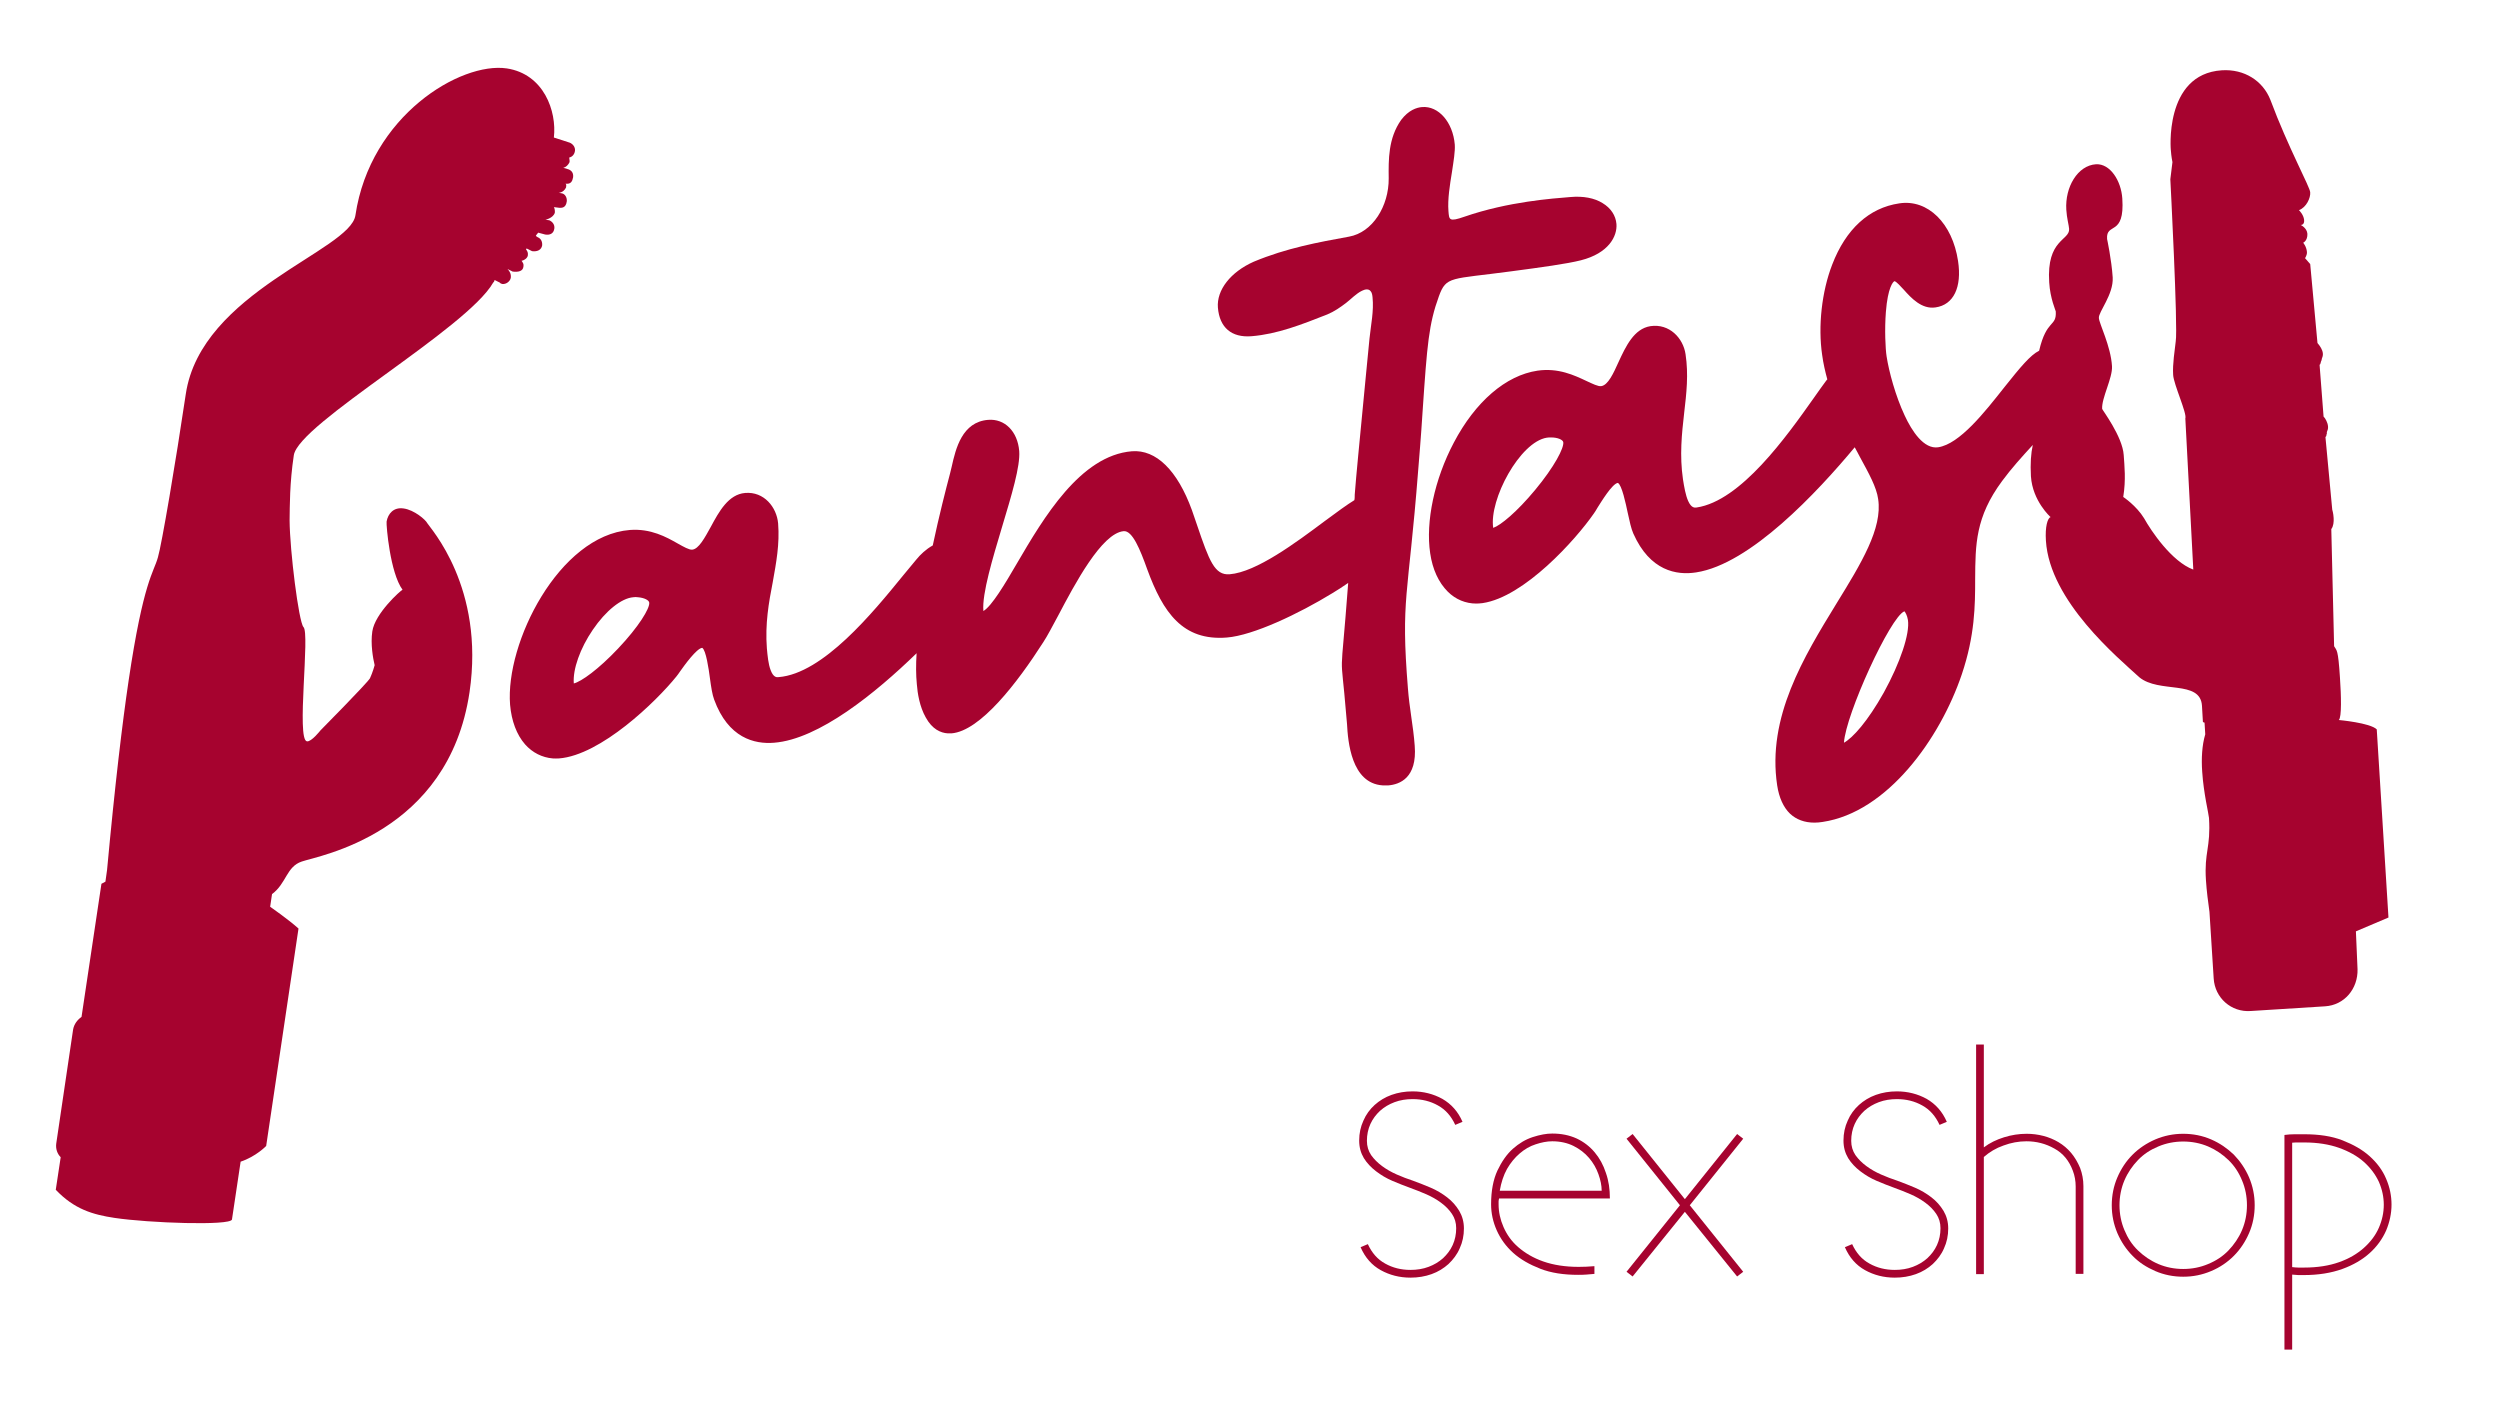 <?xml version="1.0" encoding="utf-8"?>
<!-- Generator: Adobe Illustrator 25.0.0, SVG Export Plug-In . SVG Version: 6.00 Build 0)  -->
<svg version="1.1" id="Capa_1" xmlns="http://www.w3.org/2000/svg" xmlns:xlink="http://www.w3.org/1999/xlink" x="0px" y="0px"
	 viewBox="0 0 1067 601" style="enable-background:new 0 0 1067 601;" xml:space="preserve">
<style type="text/css">
	.st0{fill:#A6032F;}
</style>
<g>
	<g>
		<g>
			<g>
				<path class="st0" d="M590.1,335.2c0.8,0,1.6,0,2.5,0c4.7-0.4,12.3-3.1,11.2-16.9c-0.3-4.2-0.9-8.5-1.5-12.6
					c-0.6-4.1-1.1-8-1.4-11.9c-3.1-38.6,0.1-38.1,4.4-93.3l0.8-9.9c0.3-3.8,0.7-9.2,1.1-15.5c1.9-28,2.6-36.8,6.9-48.6
					c3.2-8.8,5-7.2,30.9-10.7c12.8-1.7,23.8-3.2,29.7-4.7c11.9-3,15.6-10.3,15.2-15.5c-0.3-3.6-2.4-6.8-5.9-8.9
					c-3.5-2.2-8.3-3.1-13.8-2.6c-7.3,0.6-26.4,1.9-45.2,8.4c-6.6,2.3-6.5,1.3-6.8-2.4c-0.4-5,0.6-11.2,1.5-16.7
					c0.7-4.7,1.4-8.8,1.2-11.7c-0.8-9.5-6.9-16.6-14-16c-2.3,0.2-5.7,1.3-8.9,5.5c-5.5,7.8-5.4,16.9-5.3,24.9
					c0.1,11.9-6.9,23.1-16.9,24.9c-13.2,2.4-26.8,4.9-40.7,10.7c-9.9,4.4-15.9,12.1-15.3,19.6c0.7,8.5,5.8,12.9,14.4,12.2
					c11-0.9,21.4-5,32.3-9.3c2.9-1.2,5.5-3,8-4.9c2.2-1.7,4.3-4,6.8-5.2c1.2-0.6,2.8-1,3.7,0.2c0.6,0.7,0.7,1.7,0.8,2.6
					c0.6,5.9-0.7,11.7-1.3,17.6c-0.5,5.1-1,10.3-1.5,15.4c-1.1,11.4-2.2,22.9-3.3,34.3c-0.3,3.2-0.6,6.4-0.9,9.7
					c-0.1,1.6-0.3,3.2-0.4,4.8c-0.1,0.8-0.1,1.6-0.2,2.4c0,0.3,0,2.3-0.2,2.4c-3.1,1.9-7.2,4.9-12.6,8.9
					c-12.3,9.2-29.2,21.8-40.6,22.7c-6.4,0.5-8.7-5.7-13.9-21c-0.7-2-1.4-4.1-2.2-6.4c-6.2-17-15.3-25.9-25.6-25.1
					c-22,1.8-37.7,28.4-49.1,47.9c-5,8.6-10.7,18.2-14.3,20.3c0,0,0-0.1,0-0.1c-0.6-7.4,4-22.5,8-35.9c4-13.3,7.8-25.8,7.3-32.3
					c-0.7-8.4-6.2-13.9-13.3-13.3c-11.1,0.9-13.8,12.3-15.5,19.9c-0.2,1-0.5,2-0.7,2.9c-1.8,6.8-4.7,18.1-7.4,30.8
					c-2.9,1.6-5.3,3.9-7,6c-1.7,2-3.6,4.4-5.8,7c-12.7,15.6-34,41.7-53,43.2c-0.8,0.1-2.2,0.2-3.4-3c-1-2.6-1.3-6.1-1.6-9.3
					c-0.8-10.4,0.8-19.5,2.5-28.2c1.5-8.4,3-16.3,2.3-25.1c-0.6-6.9-6-13.7-14.1-13c-7.1,0.6-11.1,7.9-14.6,14.4
					c-2.6,4.7-5.2,9.6-8,9.8c-1.3,0.1-3.6-1.2-6.1-2.6c-4.9-2.8-11.6-6.5-20.5-5.8c-30.2,2.4-53.2,48.2-51.1,74.6
					c0.6,6.9,2.8,12.8,6.4,16.9c3.2,3.6,7.3,5.6,11.8,6c0.9,0.1,1.8,0,2.7,0c17.8-1.4,41.4-24.2,50.1-35c0.4-0.5,1-1.3,1.6-2.2
					c1.7-2.4,7-9.8,9.4-10c1.6,0.9,2.8,9.1,3.3,13c0.5,3.7,1,7,1.8,9.1c6,16.4,17.2,19.1,25.6,18.4c19.1-1.5,43.3-21.2,60.8-38.2
					c-0.3,4.8-0.3,9.2,0.1,13.2c0.3,4,1.2,9.6,3.8,14.2c2.8,5.1,6.4,6.6,9.4,6.8c0.6,0,1.1,0,1.6,0c12.3-1,28.1-21.6,39.1-38.8
					c1.8-2.7,3.9-6.8,6.5-11.6c6.9-13.1,18.5-35.1,27.9-35.9c3.7-0.3,7,7.8,10,16.2c6.8,18.6,15.2,30.7,34,29.2
					c11.3-0.9,30.8-10.2,45-18.9c2.1-1.3,4.4-2.7,6.8-4.4c-3.5,46.8-3.4,25-0.8,56.8l0.3,3.4C575.3,316.4,576.7,334.3,590.1,335.2z
					 M277.1,257.3c0.2,2.4-4.4,10.1-13.3,19.5c-8.4,8.9-15.7,14.1-18.9,14.9c-0.5-6,2.7-15,8.1-22.9c5.5-8.1,12.2-13.5,17.3-13.9
					c0.6-0.1,1.3-0.1,1.9,0C275,255.1,277.1,256.2,277.1,257.3z"/>
				<path class="st0" d="M229.4,101.2l-0.7-0.5c0.1-0.4,0.5-0.7,1-1.4l3,0.8c1.9,0.3,3.6-0.3,3.9-2.6c0.2-1.6-0.8-2.9-2.2-3.5
					l-1.6-0.2c0,0,3.3-0.7,4-3c0.1-0.8-0.1-2-0.4-2.4l1.6,0.2c1.9,0.3,3.5,0.1,3.9-2.6c0.2-1.6-0.7-3.3-2.2-3.5l-1.2-0.2
					c1.6-0.2,2.6-1.2,3.1-2.3c0.1-0.8,0.2-1.2-0.2-1.6c2.3,0.3,2.9-1.1,3.2-2.7c0.2-1.6-0.4-2.8-1.9-3.4l-2.3-0.7
					c1.2-0.2,2.2-1.3,2.7-2.4c0.1-0.8-0.2-1.6-0.1-2c1.2-0.2,2.2-1.3,2.4-2.8c0.2-1.5-0.8-2.9-2.2-3.5l-6.8-2.2
					c1.3-11.3-4.3-27.1-20.1-29.5c-19.7-2.9-58.3,20.2-64.6,62.7c-2.2,15.1-65.9,32.6-72.4,76.3c-4.3,29-10.3,64.4-11.9,69.7
					c-1.8,6.5-6.2,10.1-12.5,52.6c-2.7,18.2-5.8,44.2-9.2,80.8l-0.7,5l-1.7,0.9L34.8,434c-1.8,1.3-3.2,3.1-3.6,5.4L24,488.1
					c-0.3,2.3,0.5,4.4,1.9,5.8l-2.1,13.9c7.9,8.3,15.8,10.6,25.1,12c14.7,2.2,49.3,3.4,50.1,0.7l3.7-24.7c6.6-2.2,10.9-6.7,10.9-6.7
					l13.8-92.8c-4.2-3.8-12.1-9.3-12.1-9.3l0.8-5.4c6.2-4.6,6.1-11.7,12.7-13.9c7.1-2.5,62.6-11.7,71.6-72.3
					c6.6-44.8-16.9-70.1-18.1-72.2c-0.6-1.3-5.5-5.6-10.1-6.2c-4.2-0.6-6.6,2.2-7.2,5.6c-0.2,1.6,1.5,21.9,6.8,29.1
					c-0.8,0.3-11.8,10.1-12.9,17.8c-0.8,5.4,0.3,11.5,1,14.4c0,0-0.8,3-2,5.6c-1.6,2.5-21.1,22.2-21.1,22.2s-3.9,5-5.8,4.7
					c-4.6-0.7,1.4-46.4-1.5-48.8c-2-2.3-5.8-32.5-5.9-45.5c0.1-6.3,0-15.8,1.8-27.8c2-13.5,73.9-54,85.1-73.7
					c0.4-0.3,0.5-0.7,0.6-1.1l2.2,1.1c0.3,0.4,0.7,0.5,1.1,0.6c1.6,0.2,3.3-1.1,3.6-2.6c0.2-1.6-0.4-2.8-1.4-3.8l2.2,1.1
					c2.3,0.3,4.4-0.1,4.6-2.1c0.2-1.2-0.2-1.6-0.8-2.5c1.2-0.2,2.6-1.2,2.7-2.4s-0.2-1.6-0.8-2.5c0,0,0.1-0.4,0.4-0.3l2.2,1.1
					c2.3,0.3,4-0.6,4.3-2.5C231.5,103.1,230.9,101.8,229.4,101.2z"/>
				<path class="st0" d="M939.8,301.2l0.4,6.9c0.3,0.3,0.7,0.3,0.7,0.3l0.3,5c-1.4,4.7-1.7,10.4-1.3,16c0.6,9.2,2.8,18.1,2.9,19.7
					c0.8,12.9-2.1,14.4-1.3,26.6c0.3,4.6,0.9,9.2,1.5,13.5l1.8,28.4c0.5,8.3,7.5,14.5,15.8,13.9l31.7-2c8.3-0.5,14.1-7.5,13.9-15.8
					l-0.7-16.2l13.9-5.9l-5-80.3c-2.8-2.8-16.2-4-16.2-4c1.3-1.1,1-10.7,0.5-18c-0.8-12.6-1.4-11.5-2.5-13.5l-1.2-50
					c0.9-1.1,1.1-3.1,1-4.7c-0.1-2-0.6-3.6-0.6-3.6l-2.9-31c0.6-0.4,0.3-1,0.6-1.4l0-0.7c0.3-0.7,0.6-1.4,0.5-2.4
					c-0.1-1.6-1.2-3.6-1.9-4.2l-1.7-22.1c0.6-0.4,0.3-1,0.9-2.1l0-0.3c0.3-0.7,0.6-1.7,0.5-2.4c-0.1-1.6-1.2-3.2-2.3-4.5l-3.1-33.7
					l-2.2-2.5c0.6-1,0.9-2,0.8-2.7c-0.2-2.3-1.6-3.9-1.6-3.9s1.9-0.8,1.8-3.8c-0.2-2.6-2.9-3.8-2.9-3.8s1.7,0.2,1.5-2.1
					c-0.2-2.3-2.2-4.2-2.2-4.2c3.2-1.2,5-5.3,4.8-7.6C986,80,976.6,63,969,42.6c-3.2-8.1-11.1-13.2-20.7-12.6
					c-25.1,1.6-21.7,35.2-21.8,33.9c0.2,3,0.7,5.3,0.7,5.3l-0.9,7.3c0,0,3.3,63.5,2.3,69.2c-0.4,3.7-1.4,9.7-1.1,14.3
					c0.2,4,6,16.5,5.2,18.6l3.4,64.5c-9.2-3.4-18-16.5-21-21.9c-3.3-5.4-8.9-9.1-8.9-9.1c1.2-7.4,0.5-13.3,0.2-17.9
					c-0.5-7.9-9.2-19.3-9.2-19.7c-0.3-4.6,4.5-13.2,4.2-18.2c-0.5-8.6-5.5-18.2-5.6-20.6c-0.2-2.6,6.3-10,5.9-17.3
					c-0.5-7.6-2.4-16.4-2.4-16.4c-0.5-7.3,7.6-0.8,6.5-17.3c-0.5-7.6-5.2-14.9-11.2-14.6c-7.9,0.5-13.3,9.8-12.7,19.4
					c0.2,3.6,1.1,6.6,1.2,8.2c0.3,5-9.7,4.3-8.5,22.8c0.4,6.9,2.8,12.1,2.8,12.4c0.4,6.8-3.9,3.1-7.1,16.8c-3.7,1.8-8,7-14.7,15.4
					c-8.6,10.9-19.2,24.4-28.4,25.8c-6.1,0.9-11.2-6.9-14.3-13.6c-3.9-8.3-6.7-18.7-7.7-25.2c-0.5-3.2-0.9-11.4-0.3-19
					c0.8-10.4,3.1-13,3.7-13.1c0.8,0.2,2.6,2.2,3.9,3.6c3.2,3.6,7.7,8.5,13.6,7.6c7.7-1.1,11.3-8.6,9.6-19.8
					c-2.4-16.1-12.9-26.5-25.1-24.6c-12.9,1.9-22.8,11-28.6,26.1c-4.5,11.6-6.1,26.4-4.3,38.6c0.5,3.7,1.3,7.1,2.2,10.4
					c-0.2,0.2-0.3,0.4-0.5,0.6c-1.6,2.1-3.3,4.6-5.3,7.4c-11.6,16.4-31.1,43.9-50,46.7c-0.8,0.1-2.2,0.3-3.6-2.8
					c-1.1-2.5-1.7-6-2.2-9.2c-1.5-10.3-0.5-19.5,0.5-28.3c1-8.5,1.9-16.5,0.6-25.1c-1-6.9-6.9-13.2-15-12c-7,1.1-10.5,8.6-13.6,15.3
					c-2.2,4.9-4.5,9.9-7.4,10.3c-1.3,0.2-3.7-1-6.3-2.2c-5.1-2.4-12-5.7-20.9-4.4c-13.5,2-26.5,13.2-35.7,30.7
					c-8.3,15.7-12.1,33.8-10.1,47.2c1,6.9,3.6,12.5,7.5,16.4c3.4,3.4,7.7,5.1,12.2,5.1c0.9,0,1.8-0.1,2.7-0.2
					c17.7-2.6,39.7-27,47.5-38.3c0.4-0.5,0.9-1.4,1.5-2.4c1.6-2.5,6.3-10.3,8.7-10.6c1.7,0.8,3.4,8.9,4.2,12.7
					c0.8,3.7,1.5,6.9,2.4,8.9c7.1,16,18.5,17.9,26.8,16.6c23.1-3.5,51.8-34.3,67.7-53.4c0.8,1.5,1.6,2.9,2.3,4.3
					c3.7,6.8,7,12.7,7.7,17.8c1.9,12.5-7.2,27.4-17.8,44.6c-13.9,22.7-29.7,48.5-25.3,77.6c0.8,5.3,2.7,9.4,5.5,12.1
					c2.7,2.5,6.2,3.8,10.4,3.8c1.1,0,2.3-0.1,3.5-0.3c27.6-4.1,50.1-35.5,59.4-63c5.6-16.6,5.7-29.4,5.7-40.7
					c0.1-14.7,0.1-26.4,11.5-41.8c3.9-5.3,8.5-10.4,13.1-15.4c-0.8,3.6-1.1,7.9-0.8,13.4c0.7,10.6,8.4,17.4,8.4,17.4
					c-1.3,0.4-2.4,4.1-2,10.1c1.6,25.8,31,50.1,39.8,58.2C921.5,296.1,939.1,290,939.8,301.2z M812.8,260.9c0.4,0.4,1.2,1.8,1.5,3.7
					c0.9,5.8-3.3,18.3-10.3,31c-6.9,12.3-13.2,19.3-17,21.4C787.7,305,806.8,263.2,812.8,260.9z M667.2,188.7
					c0.4,2.4-3.7,10.4-12,20.4c-7.8,9.4-14.7,15.1-17.9,16.2c-1.8-12.1,11.4-36.7,22.9-38.5c0.6-0.1,1.2-0.1,1.8-0.1
					C664.9,186.7,667,187.7,667.2,188.7z"/>
			</g>
		</g>
		<g>
			<g>
				<path class="st0" d="M617.6,511c-2.1-1.6-4.4-3-7-4.1c-2.6-1.1-5.1-2.1-7.6-3c-2.2-0.7-4.5-1.6-6.8-2.6c-2.3-1-4.4-2.2-6.3-3.6
					c-1.9-1.4-3.5-3-4.7-4.7c-1.2-1.8-1.8-3.8-1.8-6.1c0-2.6,0.5-5,1.5-7.2s2.4-4,4.1-5.6c1.8-1.6,3.8-2.8,6.2-3.7s5-1.3,7.7-1.3
					c4,0,7.6,0.9,10.8,2.7c3.3,1.8,5.7,4.6,7.4,8.3l3.1-1.3c-1.9-4.4-4.8-7.6-8.6-9.8c-3.8-2.1-8.1-3.2-12.7-3.2
					c-3.2,0-6.2,0.5-9,1.5s-5.2,2.5-7.2,4.3s-3.7,4.1-4.8,6.7c-1.2,2.6-1.8,5.4-1.8,8.5c0,2.9,0.7,5.3,2,7.5c1.3,2.1,3.1,4,5.2,5.6
					c2.1,1.6,4.4,3,7,4.1c2.6,1.1,5.1,2.1,7.6,3c2.2,0.8,4.5,1.7,6.8,2.7s4.4,2.2,6.3,3.6c1.9,1.4,3.5,3,4.7,4.8
					c1.2,1.8,1.8,3.8,1.8,6.1c0,2.6-0.5,5-1.5,7.2s-2.4,4-4.1,5.6c-1.8,1.6-3.8,2.8-6.2,3.7c-2.4,0.9-5,1.3-7.7,1.3
					c-4,0-7.6-0.9-10.8-2.7c-3.3-1.8-5.7-4.6-7.4-8.3l-3.1,1.3c1.9,4.4,4.8,7.7,8.6,9.8c3.8,2.1,8,3.2,12.7,3.2c3.2,0,6.2-0.5,9-1.5
					c2.8-1,5.2-2.5,7.2-4.3c2-1.9,3.7-4.1,4.8-6.7c1.2-2.6,1.8-5.4,1.8-8.5c0-2.8-0.7-5.3-2-7.5C621.4,514.5,619.7,512.6,617.6,511z
					"/>
				<path class="st0" d="M824.3,511c-2.1-1.6-4.4-3-7-4.1c-2.6-1.1-5.1-2.1-7.6-3c-2.2-0.7-4.5-1.6-6.8-2.6c-2.3-1-4.4-2.2-6.3-3.6
					c-1.9-1.4-3.5-3-4.7-4.7c-1.2-1.8-1.8-3.8-1.8-6.1c0-2.6,0.5-5,1.5-7.2s2.4-4,4.1-5.6c1.8-1.6,3.8-2.8,6.2-3.7s5-1.3,7.7-1.3
					c4,0,7.6,0.9,10.8,2.7c3.3,1.8,5.7,4.6,7.4,8.3l3.1-1.3c-1.9-4.4-4.8-7.6-8.6-9.8c-3.8-2.1-8.1-3.2-12.7-3.2
					c-3.2,0-6.2,0.5-9,1.5s-5.2,2.5-7.2,4.3s-3.7,4.1-4.8,6.7c-1.2,2.6-1.8,5.4-1.8,8.5c0,2.9,0.7,5.3,2,7.5c1.3,2.1,3.1,4,5.2,5.6
					c2.1,1.6,4.4,3,7,4.1c2.6,1.1,5.1,2.1,7.6,3c2.2,0.8,4.5,1.7,6.8,2.7s4.4,2.2,6.3,3.6c1.9,1.4,3.5,3,4.7,4.8
					c1.2,1.8,1.8,3.8,1.8,6.1c0,2.6-0.5,5-1.5,7.2s-2.4,4-4.1,5.6c-1.8,1.6-3.8,2.8-6.2,3.7c-2.4,0.9-5,1.3-7.7,1.3
					c-4,0-7.6-0.9-10.8-2.7c-3.3-1.8-5.7-4.6-7.4-8.3l-3.1,1.3c1.9,4.4,4.8,7.7,8.6,9.8c3.8,2.1,8,3.2,12.7,3.2c3.2,0,6.2-0.5,9-1.5
					c2.8-1,5.2-2.5,7.2-4.3c2-1.9,3.7-4.1,4.8-6.7c1.2-2.6,1.8-5.4,1.8-8.5c0-2.8-0.7-5.3-2-7.5C828.1,514.5,826.4,512.6,824.3,511z
					"/>
				<path class="st0" d="M639.8,511.5h47.3c0-3.9-0.5-7.5-1.7-10.9c-1.1-3.4-2.7-6.3-4.8-8.8s-4.7-4.5-7.7-5.9
					c-3.1-1.4-6.5-2.1-10.4-2.1c-2.5,0-5.2,0.5-8.3,1.5s-5.9,2.7-8.5,5s-4.8,5.5-6.6,9.3c-1.8,3.9-2.7,8.7-2.7,14.4
					c0,3.8,0.8,7.5,2.4,11.1s3.9,6.8,7,9.6c3.1,2.8,7,5,11.6,6.8s10,2.6,16.1,2.6c1.1,0,2.2,0,3.4-0.1c1.2-0.1,2.4-0.2,3.6-0.3v-3.3
					c-2.3,0.2-4.6,0.3-6.7,0.3c-5.8,0-10.8-0.8-15.1-2.3c-4.3-1.5-7.8-3.6-10.7-6.1s-4.9-5.4-6.3-8.6s-2.1-6.4-2.1-9.7
					c0-0.4,0-0.9,0-1.3C639.6,512.4,639.7,512,639.8,511.5z M643.2,498.9c1.5-2.6,3.3-4.8,5.4-6.6s4.3-3.1,6.8-3.9
					c2.4-0.8,4.8-1.3,7.1-1.3c3.4,0,6.5,0.7,9.1,2s4.8,3,6.6,5.1c1.8,2.1,3.1,4.4,4,6.9c0.9,2.5,1.4,4.9,1.4,7.1h-43.5
					C640.7,504.7,641.7,501.6,643.2,498.9z"/>
				<polygon class="st0" points="741.4,484 719.1,511.8 696.8,484 694.2,486 717,514.4 694.2,542.8 696.8,544.8 719.1,517.2 
					741.4,544.8 744,542.8 721.2,514.4 744,486 				"/>
				<path class="st0" d="M884,492.1c-1.6-1.9-3.4-3.4-5.4-4.6s-4.2-2.1-6.5-2.7s-4.7-0.9-7.1-0.9c-3.3,0-6.5,0.5-9.7,1.5
					c-3.2,1-6.1,2.4-8.6,4.3v-43.9h-3.3v98h3.3v-50c2.4-2.1,5.2-3.8,8.4-4.9c3.2-1.2,6.5-1.8,9.8-1.8c4.2,0,8.2,1,11.9,3.1
					c3.7,2,6.3,5.2,7.9,9.5c0.8,2.1,1.2,4.4,1.2,6.7v37.3h3.3v-37.5c0-2.7-0.5-5.3-1.4-7.7C886.8,496.1,885.5,493.9,884,492.1z"/>
				<path class="st0" d="M953.4,492.8c-2.8-2.7-6-4.9-9.7-6.5c-3.7-1.6-7.7-2.4-11.9-2.4s-8.1,0.8-11.9,2.4c-3.7,1.6-7,3.8-9.7,6.5
					c-2.8,2.8-4.9,6-6.5,9.7c-1.6,3.7-2.4,7.7-2.4,11.9s0.8,8.1,2.4,11.9c1.6,3.7,3.8,7,6.5,9.7c2.7,2.8,6,4.9,9.7,6.5
					c3.7,1.6,7.7,2.4,11.9,2.4s8.1-0.8,11.9-2.4s7-3.8,9.7-6.5c2.7-2.7,4.9-6,6.5-9.7c1.6-3.7,2.4-7.7,2.4-11.9
					c0-4.2-0.8-8.1-2.4-11.9C958.3,498.8,956.1,495.6,953.4,492.8z M956.9,525c-1.4,3.3-3.4,6.2-5.8,8.7s-5.3,4.4-8.7,5.8
					c-3.3,1.4-6.9,2.1-10.6,2.1c-3.7,0-7.3-0.7-10.6-2.1s-6.2-3.4-8.7-5.8s-4.4-5.3-5.8-8.7c-1.4-3.3-2.1-6.9-2.1-10.6
					c0-3.7,0.7-7.3,2.1-10.6c1.4-3.3,3.4-6.2,5.8-8.7s5.3-4.4,8.7-5.8c3.3-1.4,6.9-2.1,10.6-2.1c3.7,0,7.3,0.7,10.6,2.1
					c3.3,1.4,6.2,3.4,8.7,5.8s4.4,5.3,5.8,8.7c1.4,3.3,2.1,6.9,2.1,10.6C959,518.1,958.3,521.7,956.9,525z"/>
				<path class="st0" d="M1018.4,503.1c-1.5-3.6-3.9-6.8-7-9.6c-3.1-2.8-7-5-11.6-6.8s-10.1-2.6-16.3-2.6c-1.2,0-2.6,0-4.1,0
					c-1.5,0-2.9,0.1-4.4,0.3V576h3.3v-32c1,0.1,1.8,0.1,2.6,0.2c0.8,0,1.6,0,2.4,0c6.2,0,11.7-0.9,16.4-2.6c4.7-1.7,8.6-4,11.7-6.8
					s5.4-6,7-9.6c1.5-3.6,2.3-7.3,2.3-11.1C1020.7,510.5,1020,506.8,1018.4,503.1z M1015.3,524c-1.4,3.2-3.5,6-6.4,8.6
					c-2.8,2.5-6.3,4.6-10.6,6.1c-4.2,1.5-9.2,2.3-14.9,2.3c-0.8,0-1.6,0-2.5,0c-0.8,0-1.7-0.1-2.6-0.2v-53.1c1-0.1,1.8-0.1,2.7-0.1
					s1.7,0,2.5,0c5.6,0,10.6,0.8,14.8,2.3s7.8,3.5,10.6,6c2.8,2.5,4.9,5.3,6.4,8.5c1.4,3.2,2.1,6.5,2.1,9.8
					C1017.4,517.5,1016.7,520.8,1015.3,524z"/>
			</g>
		</g>
	</g>
</g>
</svg>

